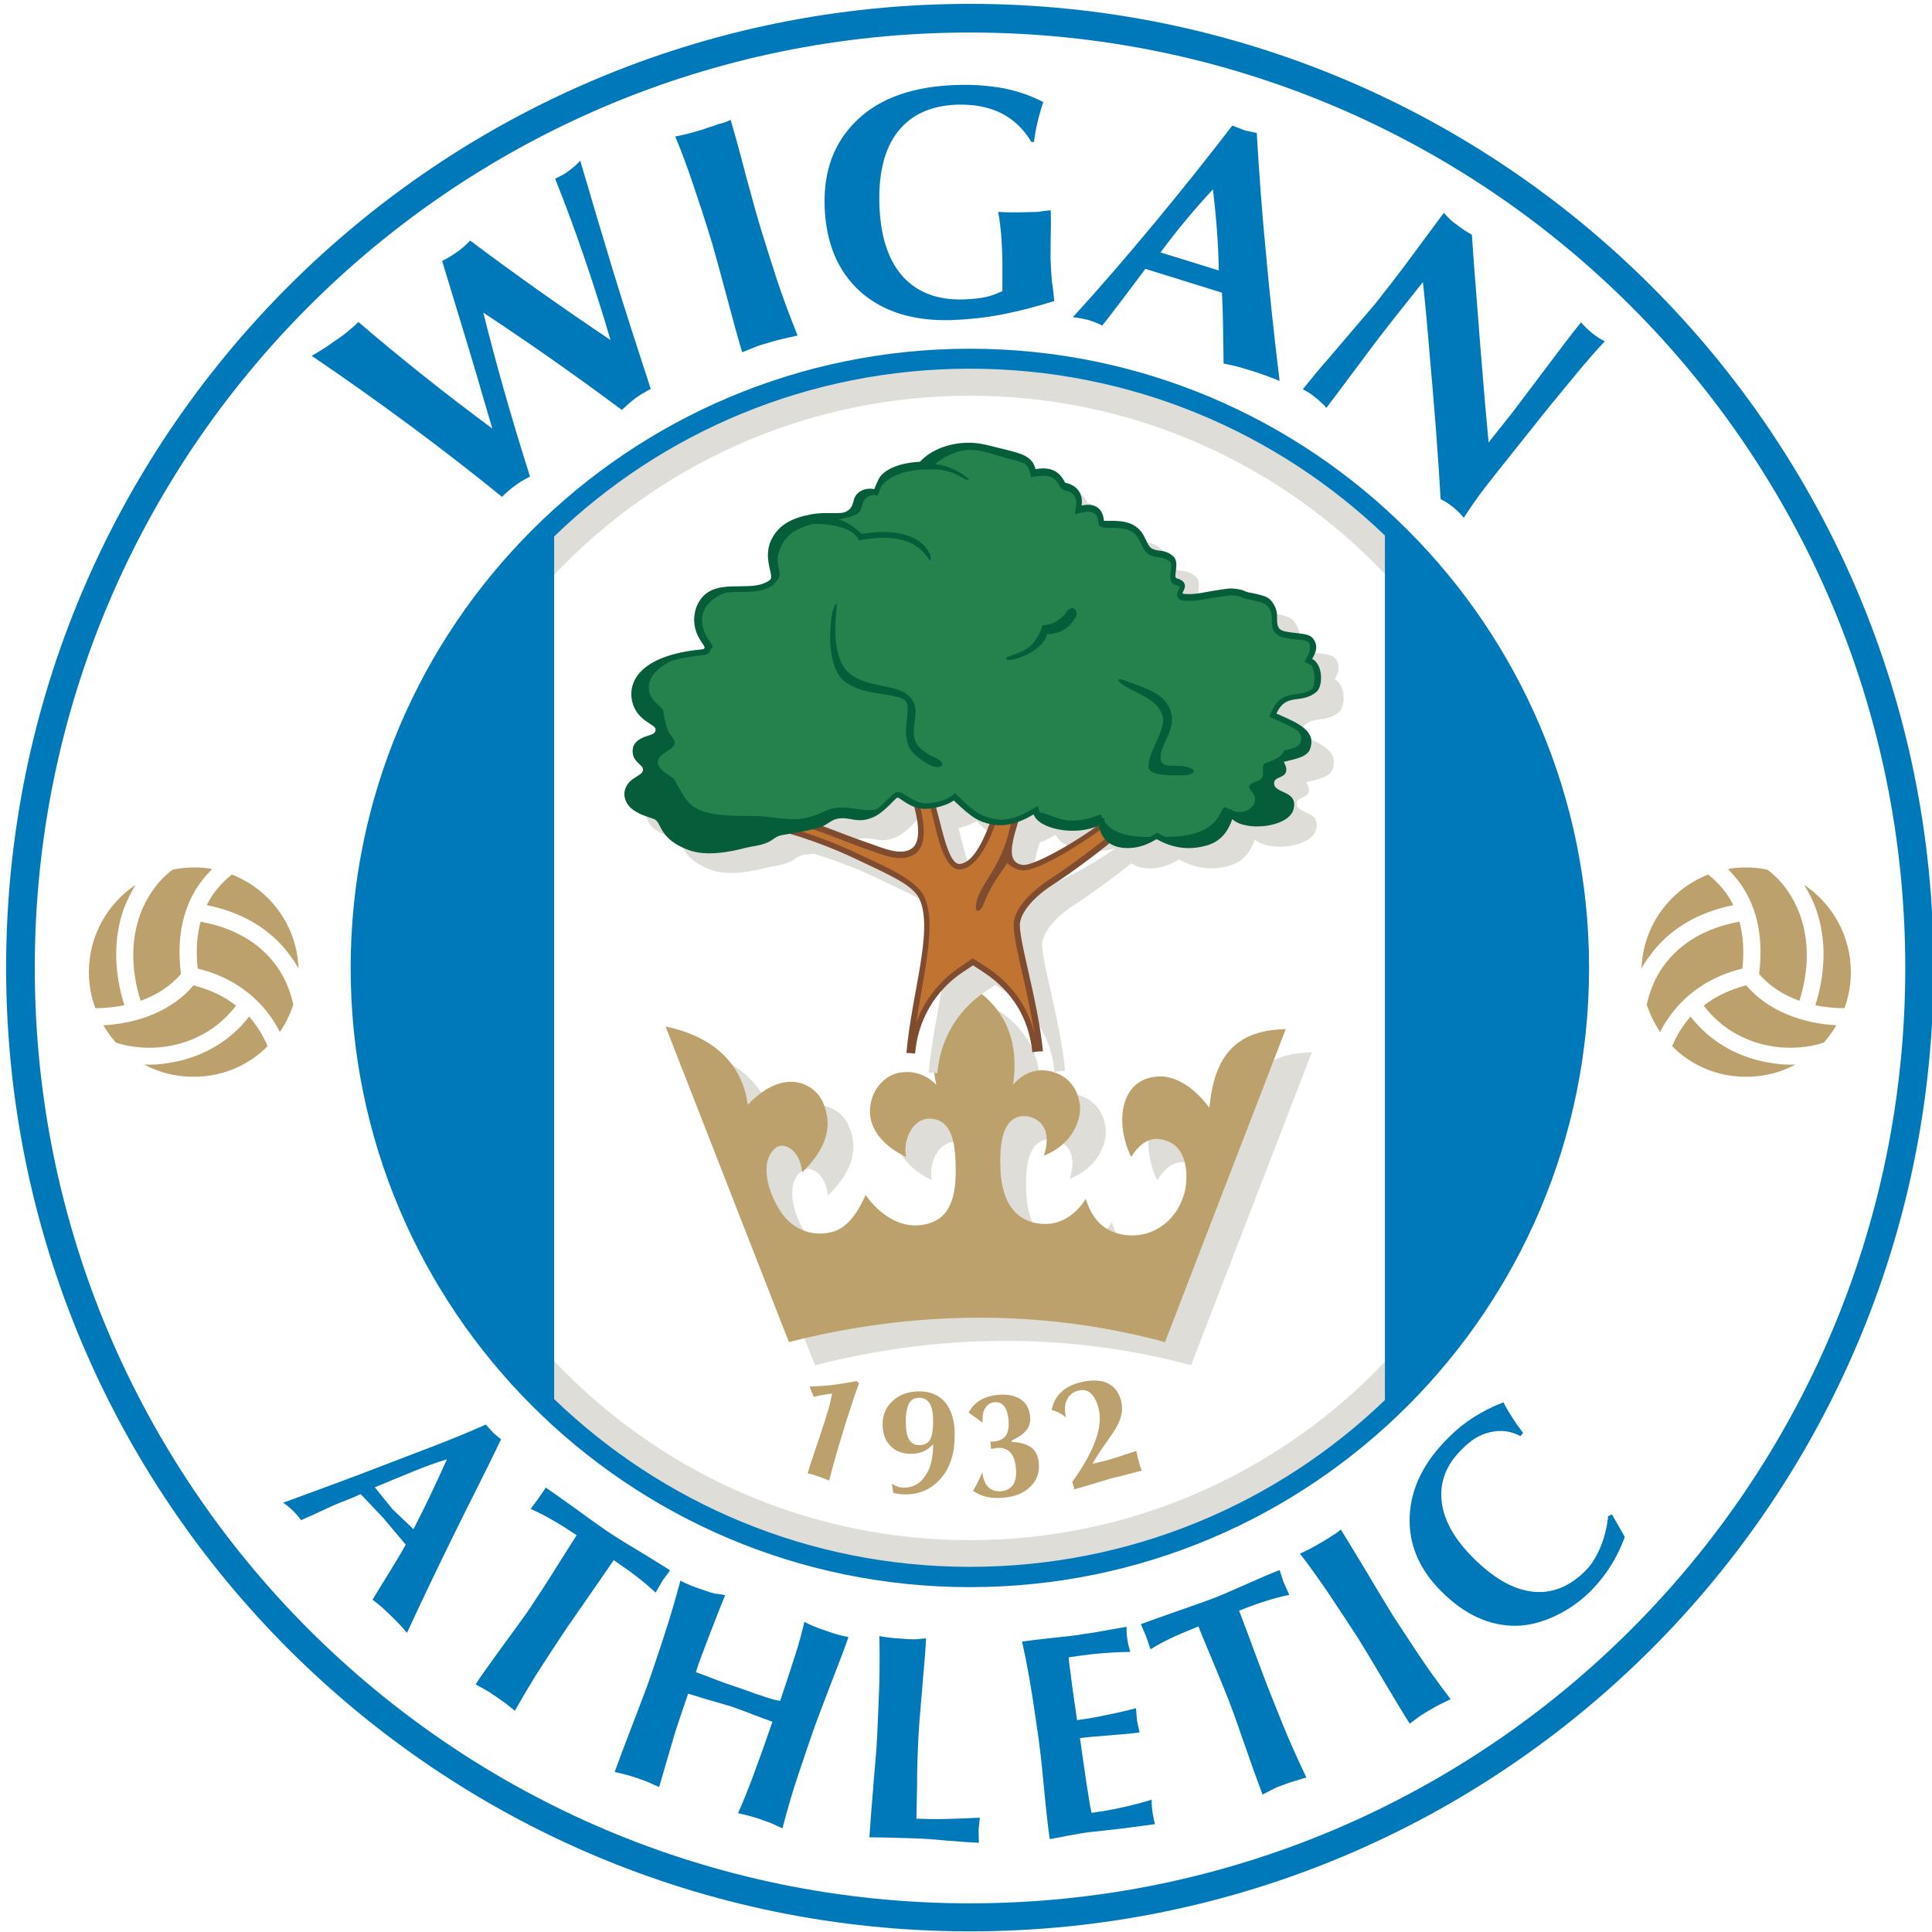 <?xml version="1.0" encoding="utf-8"?>
<!-- Generator: Adobe Illustrator 16.0.0, SVG Export Plug-In . SVG Version: 6.00 Build 0)  -->
<!DOCTYPE svg PUBLIC "-//W3C//DTD SVG 1.1//EN" "http://www.w3.org/Graphics/SVG/1.1/DTD/svg11.dtd">
<svg version="1.1" id="Layer_1" xmlns="http://www.w3.org/2000/svg" xmlns:xlink="http://www.w3.org/1999/xlink" x="0px" y="0px"
	 width="600px" height="600px" viewBox="0 0 600 600" style="enable-background:new 0 0 600 600;" xml:space="preserve">
<g>
	<path style="fill-rule:evenodd;clip-rule:evenodd;fill:#0079BB;" d="M301.2,1.2c165.3,0,299.3,134,299.3,299.3
		c0,165.3-134,299.3-299.3,299.3c-165.3,0-299.3-134-299.3-299.3C1.9,135.3,135.9,1.2,301.2,1.2L301.2,1.2z M301.2,10.1
		c160.4,0,290.5,130.1,290.5,290.5c0,160.4-130.1,290.5-290.5,290.5C140.8,591.1,10.8,461,10.8,300.6
		C10.8,140.2,140.8,10.1,301.2,10.1L301.2,10.1z"/>
	<path style="fill-rule:evenodd;clip-rule:evenodd;fill:#DFDDD8;" d="M301.2,112.3c104,0,188.3,84.3,188.3,188.3
		c0,104-84.3,188.3-188.3,188.3c-104,0-188.3-84.3-188.3-188.3C112.9,196.6,197.2,112.3,301.2,112.3L301.2,112.3z M301.2,122.9
		c-98.1,0-177.7,79.6-177.7,177.7s79.6,177.7,177.7,177.7s177.7-79.6,177.7-177.7C478.9,202.5,399.4,122.9,301.2,122.9L301.2,122.9z
		"/>
	<path style="fill-rule:evenodd;clip-rule:evenodd;fill:#0079BB;" d="M301.2,108.3c106.2,0,192.3,86.1,192.3,192.3
		c0,106.2-86.1,192.3-192.3,192.3c-106.2,0-192.3-86.1-192.3-192.3C108.9,194.4,195,108.3,301.2,108.3L301.2,108.3z M301.2,114.5
		c50,0,95.4,19.7,128.9,51.8v268.5c-33.4,32.1-78.8,51.8-128.9,51.8c-50.2,0-95.7-19.9-129.1-52.1l0-267.9
		C205.5,134.3,251.1,114.5,301.2,114.5L301.2,114.5z"/>
	<path style="fill-rule:evenodd;clip-rule:evenodd;fill:#DFDDD8;" d="M214.8,326l38.3,98c37.9-9.7,78-10.5,116.8,0l37.5-97.2
		c-15.4,0.3-22.3,8.3-23.7,24.5c-4-5.6-9.9-10-15.6-9.8c-6.1,0.2-9.9,3.7-11.1,9.6c-0.9,4.3-0.2,10.2,2.4,15.4
		c4.3-6.8,8.5-6,11.5-4.8c6.9,2.8,5.8,12.8,5.2,15.3c-2.2,9.3-9.9,14.6-18,13.8c-5-0.5-10.3-3-12.8-11.3c-2.7,4.4-7.2,7.7-12.1,7.8
		c-8.5,0.2-14-5.5-14.5-17c-0.5-11.4,2.1-16.3,7.2-16.5c2-0.1,9.7,1.5,6.3,12.3c8.9-3.5,11.5-11.1,11.2-15.2
		c-0.4-5.8-4.1-10.3-10.2-11.2c-2.6-0.4-6.9,0-10.6,4.4c1.9-12.6-1.8-23.2-12.3-30.1c-9.7,6.5-14.4,18.3-11.5,30.1
		c-3.9-3.9-8.1-4.3-11.3-3.8c-6.3,1-10.6,8.2-9,14.8c1.3,5.3,6.2,9.2,10.9,11.4c-1.1-5,1.9-11.9,7.2-11.9c7.2,0.1,8.1,7.9,8.2,15.3
		c0.2,11.3-3,16.5-10.3,17.7c-7.1,1.1-13.4-3.3-17.7-9.3c-2.8,6.5-6.3,10.5-10.4,11.5c-7.1,1.8-12.8-1.6-15.8-6.1
		c-4.6-6.8-6.7-16.2-1.6-20.1c2.5-1.9,7.5,0.7,8.1,7.7c10.2-9.9,8.4-17.5,6.3-22.1c-2.2-4.9-11.4-11.2-23.2,1.1
		C238.7,337.6,229.5,329.1,214.8,326L214.8,326z"/>
	<path style="fill-rule:evenodd;clip-rule:evenodd;fill:#BDA16C;" d="M206.7,318.8l38.3,98c37.9-9.7,78-10.5,116.8,0l37.5-97.2
		c-15.4,0.3-22.3,8.3-23.7,24.5c-4-5.6-9.9-10-15.6-9.8c-6.1,0.2-9.9,3.8-11.1,9.6c-0.9,4.3-0.2,10.2,2.4,15.4
		c4.3-6.8,8.5-6,11.5-4.8c6.9,2.8,5.8,12.8,5.2,15.3c-2.2,9.3-9.9,14.6-18,13.8c-5-0.5-10.3-3-12.8-11.3c-2.7,4.4-7.2,7.7-12.1,7.8
		c-8.5,0.2-14-5.5-14.4-17c-0.5-11.4,2.1-16.3,7.2-16.5c2-0.1,9.7,1.5,6.3,12.3c8.9-3.5,11.5-11.1,11.2-15.2
		c-0.4-5.8-4.1-10.3-10.2-11.2c-2.6-0.4-6.9,0-10.6,4.4c1.9-12.6-1.8-23.2-12.3-30.1c-9.7,6.5-14.4,18.3-11.5,30.1
		c-3.9-3.9-8.1-4.3-11.3-3.8c-6.3,1-10.6,8.2-9,14.8c1.3,5.3,6.2,9.2,10.9,11.4c-1.1-5,1.9-11.9,7.2-11.9c7.2,0.1,8.1,7.9,8.2,15.3
		c0.2,11.3-3,16.5-10.3,17.7c-7.1,1.1-13.4-3.3-17.7-9.3c-2.8,6.5-6.3,10.5-10.4,11.5c-7.1,1.8-12.8-1.6-15.8-6.1
		c-4.6-6.8-6.7-16.2-1.6-20.1c2.5-1.9,7.5,0.7,8.1,7.7c10.2-9.9,8.4-17.5,6.3-22.1c-2.2-4.9-11.4-11.2-23.2,1.1
		C230.6,330.3,221.4,321.8,206.7,318.8L206.7,318.8z"/>
	<path style="fill-rule:evenodd;clip-rule:evenodd;fill:#DFDDD8;" d="M252.6,265.1c8.2,2.5,15.1,5.3,20.8,8.1
		c9.2,4.4,16.9,7.6,19,12c4.5,9.6-2.3,28.9-4,47.9c0.9,0,1.8,0.1,2.7,0.2c0.8-10.1,6-19.4,14.8-25.3l3.2-2.1l3.2,2.1
		c9.3,6.1,14.2,14.8,15.2,24.9c1.1-0.2,2.2-0.3,3.3-0.3c-1.6-16.3-7.8-35.5-7.1-40.1c0.6-3.4,4.2-7.8,10.1-11.6
		c5.1-3.3,11.9-8.3,17.6-12.8c1.4,1,2.9,1.4,4.3,1.5c5.3,0.5,8.7-1.7,10.5-2.7c5.8,3.3,11.1,3.3,15.8,1.9c4.6-1.4,6.6-4.9,7.7-8.1
		c4.3,4,17.5,2.5,19-3c1.6-6-5.8-4.8-6-8c-0.2-2.3,3.2-1.6,3.7-3.8c0.3-1.1-0.2-1.9-0.7-3c4.3-1,7.4-1.7,8.2-4.1
		c1.8-5.4-3.1-7.7-10.5-10.9c3.1-6.7,7.5-2.7,12.4-6.7c2.1-1.7,2.2-8.4-1.3-10.3c1.2-1.9,2.1-4.4,0-6.6c-1.7-1.9-8.8-1-10.2-2.8
		c-1.2-1.5-0.3-3.8-1-5.9c-0.7-2-1.8-3.6-3.8-4.2c-1.6-0.5-3.3-0.9-4.6-1.1c-1.4-0.3-1.7-0.8-3.3-1c-2.6-0.5-4-0.1-6,0.2
		c-3.4,0.4-7.5,1.7-11.1,1.2c-1-0.1,1.5-1.9,0-3.7c-0.4-0.5-1.5-1-2.1-1.1c-1.2-0.3,1.1-4.9-1-6.8c-2.6-2.3-4.4-1.4-6.4-2.3
		c-2.3-1.1-1.8-4.5-5.3-7c-3.4-2.5-9.4-1.5-9.9-1.8c-0.3-4.3-3.4-5.5-6.9-4.7c0.5-3.3-1-6.2-5.1-7.1c-1.5-2.8-3.6-5.2-9.2-4.2
		c-1-4.2-4.9-4.9-9-6c-4-1.1-8.1-2.4-11.5-2.4c-5.9-0.1-11.9,1.9-15.6,5.9c-5,0.3-8.8,1.4-11.4,3.6c-1.5,1.3-1.9,2.9-2.8,4.9
		c-1.8-0.4-4.4,0-5.8,2.1c-1,1.5-0.4,3.8-3.2,5c-1.8,0.8-6.1-0.1-10.4,0.7c-6,1.1-9.7,3.1-12,6.9c-3.9,6.4,0.7,12.3-1,13.5
		c-4.8,3.8-13.5,0.2-19.2,3.8c-3.1,2-4.8,6.1-4.2,10.2c0.8,5.5,5.1,7.3,2,7.6c-18.6,1.8-23,9.9-21.3,16.4c1.5,5.9,7.2,6.8,7.2,8.4
		c0,1.6-1.5,1.6-3.3,2.3c-1.6,0.6-3.6,1.7-3.8,3.9c-0.4,4,3.2,4.6,3.2,6.3c0,1.3-1.6,1.8-3.1,2.9c-1.5,1-3.1,3.1-2.6,5.7
		c0.5,2.4,2.2,3.8,3.9,4.7c1.7,1,3.8,1.5,5.3,2.1c2.4,1,1.3,6.1,10.7,9.6c5.1,1.9,12,0.8,17.7-0.7c2.4-0.6,3.6-0.5,6.1-1.4
		c2.7-1,2.9-2.2,5.4-2.6C250.7,265.4,251.6,265.3,252.6,265.1L252.6,265.1z M346.5,263.4c-8.5,5.9-19.2,11.7-22.1,11.3
		c-5-0.7-3.5-6.6-1.5-13.1c2.1-0.7,3.8-1.7,5-2.4C329.3,263.4,339,265.8,346.5,263.4L346.5,263.4z M314.2,262.2
		c-2.3,6.3-5.4,11.9-9.1,12.4c-3.3,0.4-5.3-9.2-7.4-17.4c2.2-0.5,4.4-1.4,5.5-2.2C308.3,259.8,310.5,261.3,314.2,262.2L314.2,262.2z
		 M290.9,256.9c1.5,5.8,2,11.1-0.9,13c-3.4,2.2-8.7-0.2-13-1.7c-5.3-1.8-10-3.8-14.5-5.4c1.6-0.7,2.7-1.9,4.5-2.3
		c4.1-0.9,6.2,1.8,11.5-0.6c3.3-1.5,6.6-5.8,7.3-6C286.3,253.9,288.1,255.9,290.9,256.9L290.9,256.9z"/>
	<path style="fill-rule:evenodd;clip-rule:evenodd;fill:#804C30;" d="M235,256.2c13.1,3,23.4,7,31.5,10.9c9.2,4.4,16.9,7.6,19,12
		c4.5,9.6-2.3,28.9-4,47.9c0.9,0,1.8,0.1,2.7,0.2c0.8-10.1,6-19.4,14.8-25.3l3.2-2.1l3.2,2.1c9.3,6.1,14.2,14.8,15.2,24.9
		c1.1-0.2,2.2-0.3,3.3-0.3c-1.6-16.3-7.9-35.5-7.1-40.1c0.6-3.4,4.2-7.8,10.1-11.6c7.9-5.1,19.6-14,25.1-19.4l-6.1-2.9
		c-8.3,7.1-24.6,16.6-28.3,16.1c-8.3-1.1,1.3-16.4,1.3-25.1l-7.7-1c-2,8.6-6.6,25-13,25.8c-4.6,0.6-6.5-17.7-10-25.3l-6.9-0.8
		c2.8,8,6.1,18.6,1.7,21.4c-3.4,2.2-8.7-0.2-13-1.7c-10.1-3.4-17.8-7.3-26.4-8.6L235,256.2L235,256.2z"/>
	<path style="fill-rule:evenodd;clip-rule:evenodd;fill:#C17331;" d="M284.5,317.7c2.5-7,7.2-13,13.5-17.3l4.1-2.8l4.2,2.7
		c7.8,5.1,12.9,12.2,15,20.8c-0.2-1.3-0.4-2.6-0.7-3.9c-1.1-6.3-2.6-12.6-4-18.9c-0.6-2.9-2.2-9.4-1.7-12.3
		c0.9-5.2,6.8-10.1,10.9-12.8c3.9-2.5,7.7-5.3,11.5-8.1c3.8-2.9,7.9-6,11.5-9.3l-2.8-1.3c-5.9,4.8-23.3,16.5-28.8,15.8
		c-1.4-0.2-3.5-1.2-4.4-2.3c-2.2,3.5-5.2,7-7.3,12.7c-0.8,2.3-3.2,3.8-2.2-0.8c1.2-5.1,6.7-9.9,9.6-19.9c1.1-5,3.4-10.9,4-15
		l-4.4-0.6c-1.9,7.8-6.5,24.6-14.1,25.6c-5.3,0.7-7.6-11.9-8.5-15.5c-0.8-3.1-1.6-6.8-2.9-9.8l-3.1-0.3c2.2,6.5,5.4,17.4,0.1,20.9
		c-4.3,2.8-10.2,0-14.6-1.5c-8.3-2.8-17.1-7.1-25.7-8.5l-2.2,0.7c8.8,2.4,17.4,5.5,25.7,9.5c5.4,2.6,17.2,7.3,19.8,12.9
		c2.6,5.5,1.6,13.6,0.8,19.4C286.9,304.4,285.5,311.1,284.5,317.7L284.5,317.7z"/>
	<path style="fill-rule:evenodd;clip-rule:evenodd;fill:#055D3A;" d="M301.3,137.5c-5.9-0.1-11.9,1.9-15.6,5.9
		c-5,0.3-8.8,1.4-11.4,3.6c-1.5,1.3-1.9,2.9-2.8,4.9c-1.8-0.4-4.4,0-5.8,2.1c-1,1.5-0.4,3.8-3.2,5c-1.8,0.8-6.1-0.1-10.4,0.7
		c-6,1.1-9.7,3.1-12,6.9c-3.9,6.4,0.7,12.3-1,13.5c-4.8,3.8-13.5,0.2-19.2,3.8c-3.1,2-4.8,6.1-4.2,10.2c0.8,5.5,5.1,7.3,2,7.6
		c-18.6,1.8-23,9.9-21.3,16.4c1.5,5.9,7.2,6.8,7.2,8.4c0,1.6-1.5,1.6-3.3,2.3c-1.6,0.6-3.6,1.7-3.8,3.9c-0.4,4,3.2,4.6,3.2,6.3
		c0,1.3-1.6,1.8-3.1,2.9c-1.5,1-3.1,3.1-2.6,5.7c0.5,2.4,2.2,3.8,3.9,4.7c1.7,1,3.8,1.5,5.3,2.1c2.4,1,1.2,6.1,10.7,9.6
		c5.1,1.9,12,0.8,17.7-0.7c2.4-0.6,3.6-0.5,6.1-1.4c2.7-1,2.9-2.2,5.4-2.6c3-0.5,9.3-1.5,12.1-2.6c1.7-0.6,2.9-2,4.7-2.4
		c4.1-0.9,6.2,1.8,11.5-0.6c3.3-1.5,6.6-5.8,7.3-6c0.8-0.1,3.9,3.5,8.6,3.5c3.1,0,7.2-1.3,8.9-2.6c5.7,5.4,7.7,6.7,12.3,7.5
		c5,0.9,10.1-1.7,12.5-3.2c1.5,4.5,12.7,6.9,20.3,3.5c0.8,5,4.5,6.6,7.4,6.9c5.3,0.5,8.7-1.7,10.5-2.7c5.8,3.3,11.1,3.3,15.8,1.9
		c4.6-1.4,6.6-4.9,7.7-8.1c4.3,4,17.5,2.5,19-3c1.6-6-5.8-4.8-6-8c-0.2-2.3,3.2-1.6,3.7-3.8c0.3-1.1-0.2-1.9-0.7-3
		c4.3-1,7.4-1.7,8.2-4.1c1.8-5.4-3.1-7.7-10.5-10.9c3.1-6.7,7.5-2.7,12.4-6.7c2.1-1.7,2.2-8.4-1.3-10.3c1.2-1.9,2.1-4.4,0-6.6
		c-1.7-1.9-8.8-1-10.2-2.8c-1.2-1.5-0.3-3.8-1-5.9c-0.7-2-1.8-3.6-3.8-4.2c-1.6-0.5-3.3-0.9-4.6-1.1c-1.4-0.3-1.7-0.8-3.3-1
		c-2.6-0.5-4-0.1-6,0.2c-3.4,0.4-7.5,1.7-11.1,1.2c-1-0.1,1.5-1.9,0-3.7c-0.4-0.5-1.5-1-2.1-1.1c-1.2-0.3,1.1-4.9-1-6.8
		c-2.6-2.3-4.4-1.4-6.4-2.3c-2.3-1.1-1.8-4.5-5.3-7c-3.4-2.5-9.4-1.5-9.9-1.8c-0.3-4.3-3.4-5.5-6.9-4.7c0.5-3.3-1-6.2-5.1-7.1
		c-1.5-2.8-3.6-5.2-9.2-4.2c-1-4.2-4.9-4.9-9-6C308.7,138.8,304.7,137.5,301.3,137.5L301.3,137.5z"/>
	<path style="fill-rule:evenodd;clip-rule:evenodd;fill:#25824C;" d="M273.8,150.8c-0.3,0.6-0.5,1.2-0.7,1.8l-0.6,1.3l-1.1-0.2
		c-5,0.7-2.5,4.7-5.6,6.1c-0.8,0.4-1.7,0.7-2.7,0.9c-0.3,0.1-0.7,0.2-1.1,0.3c-0.5,0.1-1.1,0.2-1.6,0.3c3.2,0.9,5.2,2.8,7.3,4.5
		c8.7-1.5,16.7-0.2,20.2,4.7c1.8,2.5,1.1,4.1,0.8,3.5c-4.4-7-11.8-8-22-6.2c-1.8-4.5-10.4-5.2-14.1-5.1c-4.1,1-7.7,2.6-9.8,6.5
		c-2.8,5.4-0.1,7.9-0.8,9.9c-0.2,0.6-0.6,1.2-1.1,1.6c-0.2,0.3-0.4,0.5-0.6,0.8c-4.1,3.2-9.8,2-14.6,2.5c-1.1,0.3-2.1,0.7-3,1.3
		c-3.1,2-5.1,4.4-4.6,8.5c0.8,5.3,4.8,7,2.6,7.7c0,0.2-0.1,0.3-0.1,0.5c-0.4,1.1-1.5,1.4-2.6,1.5c-3,0.3-6.5,0.8-9.8,1.9
		c-4.9,2.5-7.5,5.8-6.5,9.7c0.9,3.3,3.9,4,4.3,5.9c1,5.6,1.5,6.3,2.8,8c3,3.7-4.2,4.2-4.5,7.5c-0.3,2.5,4.4,4.7,4.9,5.3
		c4.5,7,3.5,11.9,23.6,11.6c9.3-0.1,13.8,3.1,23.2-1.4c6-2.9,10.7,0.4,16.1-0.6c2.5-1.7,5.1-5.1,6.4-5.4l0.1,0l0.1,0
		c1.8-0.3,4.9,3.5,8.9,3.5c2.1,0,6.1-0.9,7.8-2.2l1.2-1l1.1,1.1c3.7,3.6,6.2,6.1,11.4,7c3.8,0.7,8-1,11.3-3l1.9-1.1l0.6,2
		c1.8,0.1,4.6,1.8,8.1,2.4c3.3,0.6,7.8-0.5,10.9-1.8c0.1,0.5,0.3,0.9,0.5,1.3l0.5-0.2l0.2,1.3c3.2,4.4,10.2,4.7,14,4.6
		c0.5-0.2,0.9-0.5,1.4-0.8l0.9-0.5l0.9,0.5c0.5,0.3,1.1,0.6,1.6,0.8c19.1,0.1,16.4-10.8,19.1-9c0.4,0.2,0.7,0.4,1.1,0.6l0.1-0.3
		l0.6,0.6c4.2,1.5,7.6-1.7,6.9-4.2c-0.6-2.1-2.5-2.7-1.5-3.8c0.8-0.9,2.4-1.1,3.4-1.9c1.1-0.8,0.4-3.2,0.7-4.3c0.2-0.7,2.3-1,4.1-2
		l-0.1-0.1l0.4-0.1c0.9-0.5,1.7-1.3,2.1-2.3c2.9-0.6,4.4-1.3,4.8-2c0.9-1.6,0.5-2.9-0.4-4c-2.3-1.7-5.7-3-7.4-3.8l-1.6-0.7l0.7-1.6
		c3.5-7.7,8.4-3.8,12.8-7.2c0.7-1.8,0.8-4.7-0.2-6.8c-0.2-0.3-0.4-0.5-0.7-0.6l-1.7-0.9l0.4-0.7l0,0c0.9-1.5,1.8-3.3,1.1-5.1
		c-0.1-0.1-0.2-0.2-0.3-0.3c-1.2-1.2-8.3-0.3-10.3-2.9c-1.7-2.1-0.6-4.4-1.3-6.4c-0.2-0.5-0.4-1-0.6-1.4c-0.6-0.8-1.4-1.3-2.4-1.6
		c-1.6-0.4-3.3-0.9-4.6-1.1c-1.4-0.3-1.7-0.8-3.3-1c-0.4-0.1-0.7-0.1-1-0.1c-1.3,0-2.3,0.2-3.8,0.4c-3.8,0.5-7.7,1.7-11.6,1.2
		c-0.6-0.1-1.1-0.1-1.6-1c-0.8-1.5,0.9-2.8,0.5-3.3c-0.2-0.2-0.9-0.5-1.2-0.5c-3.3-0.9-0.4-6-1.7-7.2c-2.1-1.9-3.7-1-6-2
		c-3.1-1.4-2.7-5.1-5.6-7.2c-3.1-2.2-8.3-0.8-9.8-1.7l-0.8-0.5l-0.1-0.9c-0.2-3-2-3.7-4.8-3.1l-2.5,0.6l0.4-2.6
		c0.3-1.9-0.3-3.2-1.5-4.1c-0.7-0.3-1.5-0.6-2.5-0.8l-0.1-0.3l-0.5-0.1l-0.4-0.7c-0.8-1.5-1.6-2.4-2.6-2.9c-1.2-0.5-2.7-0.6-4.9-0.2
		l0-0.1l-1.5,0.3l-0.4-1.7c-0.2-1.1-0.8-1.9-1.6-2.5c-2-0.9-4.4-1.4-6.6-2c-4-1.1-6.9-2.3-10.3-2.3c-4.1,0-8.7,2.4-11,4.5
		c2.8,0.1,6.1,1.4,8.5,3c2.4,1.6,3.1,2.8,0,1.1c-1.2-0.6-4.4-2.8-9.9-2.5C286.1,145.7,278.1,145.9,273.8,150.8L273.8,150.8z
		 M362.5,218.6c4.5,7.3-2.8,12.2-2,17.3c0.5,3,4.5,1.3,8.3,2.3c3.4,0.9,2.1,2.8-2.3,2.6c-1.5-0.1-9.5,0.4-9.8-2.5
		c-0.4-4.5,5.4-11.4,4.4-15.7c-1.1-4.8-6.3-6.5-11.2-9.2c-3.5-1.9-3.2-3.2-0.4-2C353.5,213,359.9,214.6,362.5,218.6L362.5,218.6z
		 M264,209.3c5.1,4.1,13.7,3.3,17.5,6.2c5.1,3.9,1.6,8.4,2.4,13.4c0.5,3,3.2,4.9,6.7,6.5c4,1.8,1.5,4.1-2.3,1.9
		c-1.7-1-5-2.9-6.1-5.6c-2.3-5.5,1.2-12-1.2-14.2c-2.8-2.5-14.1-1.3-19.4-6.5c-5.1-5-4-18.9-2.7-22.1c1.1-2.8,1-1.1,0.8,1.3
		C259.2,194.9,258.7,205.1,264,209.3L264,209.3z M323.8,194.2c-2.7,7.9-6.6,8.1-11.1,9.9c-0.6,0.3-0.5,1.4,2.5,0.6
		c4.9-1.4,9.3-4.4,9.9-7.7c6.1-0.3,7.9-3.8,8.8-5.1c1.3-1.7-0.4-4.4-2.3-2.3C330.5,190.9,328.7,193.9,323.8,194.2L323.8,194.2z"/>
	<path style="fill-rule:evenodd;clip-rule:evenodd;fill:#BDA16C;" d="M542.3,269.4c2.2,0,4.4,0.2,6.6,0.7c4.6,3.4,8,8.4,10,13.7
		c3.2,8.7,2.7,18.1,0,26.8l-0.1,0.2c-4.8-1.7-9.2-4.5-12.5-8.3c1.6-12.7-1-24.1-9.7-32.6C538.4,269.5,540.3,269.4,542.3,269.4
		L542.3,269.4z M560.3,274.8c8.7,5.8,14.5,15.8,14.5,27.1c0,3.9-0.7,7.7-2,11.2c-3,0-6-0.3-9-0.9l0-0.1c3.1-9.9,3.6-20.5,0-30.3
		C562.9,279.4,561.7,277.1,560.3,274.8L560.3,274.8z M570.3,318.4c-1.1,1.9-2.4,3.7-3.9,5.4c-4.8,1.6-10.3,1.9-15,1.3
		c-8.8-1.2-16.5-5.4-22-12.4l-0.3-0.4c3.8-3,8.3-5,13.2-6.3C549,313.9,559.8,317.9,570.3,318.4L570.3,318.4z M557.6,330.6
		c-4.6,2.5-9.8,3.8-15.4,3.8c-9,0-17.1-3.6-22.9-9.5c0.7-1.7,1.6-3.4,2.5-4.9c1-1.5,2.1-3,3.2-4.3l0.1,0.1
		c6.3,8.1,15.4,13,25.5,14.4C552.9,330.6,555.3,330.7,557.6,330.6L557.6,330.6z M515.6,320.5c-1.8-2.6-3.2-5.5-4.2-8.5
		c0.9-4.2,2.6-8.3,5-11.7c5.5-7.8,13.8-12.1,23-13.9l0.8-0.2c1.2,4.5,1.5,9.4,0.9,14.6c-9.9,2.4-18.2,7.9-23.7,16.5
		C516.7,318.3,516.1,319.4,515.6,320.5L515.6,320.5z M509.8,300.8c0.4-13.3,8.9-24.6,20.7-29.2c3.5,2.8,6.1,6,7.8,9.5
		c-10.5,2.1-20,7.2-26.2,16.1C511.2,298.3,510.4,299.6,509.8,300.8L509.8,300.8z"/>
	<path style="fill-rule:evenodd;clip-rule:evenodd;fill:#BDA16C;" d="M60.2,269.4c-2.2,0-4.4,0.2-6.6,0.7c-4.6,3.4-8,8.4-10,13.7
		c-3.2,8.7-2.7,18.1,0,26.8l0.1,0.2c4.8-1.7,9.2-4.5,12.5-8.3c-1.6-12.7,1-24.1,9.7-32.6C64.1,269.5,62.2,269.4,60.2,269.4
		L60.2,269.4z M42.1,274.8c-8.7,5.8-14.5,15.8-14.5,27.1c0,3.9,0.7,7.7,2,11.2c3,0,6-0.3,9-0.9l0-0.1c-3.1-9.9-3.6-20.5,0-30.3
		C39.6,279.4,40.7,277.1,42.1,274.8L42.1,274.8z M32.1,318.4c1.1,1.9,2.4,3.7,3.9,5.4c4.8,1.6,10.3,1.9,15,1.3
		c8.8-1.2,16.5-5.4,22-12.4l0.3-0.4c-3.8-3-8.3-5-13.2-6.3C53.5,313.9,42.7,317.9,32.1,318.4L32.1,318.4z M44.8,330.6
		c4.6,2.5,9.8,3.8,15.4,3.8c9,0,17.1-3.6,22.9-9.5c-0.7-1.7-1.6-3.4-2.5-4.9c-1-1.5-2.1-3-3.2-4.3l-0.1,0.1
		c-6.3,8.1-15.4,13-25.5,14.4C49.6,330.6,47.2,330.7,44.8,330.6L44.8,330.6z M86.9,320.5c1.8-2.6,3.2-5.5,4.2-8.5
		c-0.9-4.2-2.6-8.3-5-11.7c-5.5-7.8-13.8-12.1-23-13.9l-0.8-0.2c-1.2,4.5-1.5,9.4-0.9,14.6c9.9,2.4,18.2,7.9,23.7,16.5
		C85.7,318.3,86.4,319.4,86.9,320.5L86.9,320.5z M92.7,300.8c-0.4-13.3-8.9-24.6-20.7-29.2c-3.5,2.8-6.1,6-7.8,9.5
		c10.5,2.1,20,7.2,26.2,16.1C91.3,298.3,92,299.6,92.7,300.8L92.7,300.8z"/>
	<path style="fill-rule:evenodd;clip-rule:evenodd;fill:#0079BB;" d="M155.9,154.3c-18.2-14.8-37.9-29.4-59.1-43.8
		c1.3-0.7,2.8-1.7,4.6-2.8c1.7-1.2,2.7-1.9,3-2.1l0.9-0.6c1-0.7,2.1-1.5,3.1-2.4c1-0.8,2-1.7,2.9-2.6c13.2,11.3,27,22.3,41.6,33.1
		c-1.6-5.5-3.3-11.1-4.9-16.7c-1.4-4.7-3.1-10.5-5.2-17.3c-3.4-11.3-5.3-17.3-5.5-18.1c1.4-0.6,3-1.6,4.6-2.7c1.7-1.2,3-2.4,4.1-3.6
		c14.1,10.6,28.7,20.9,43.6,30.9c-2.4-8.2-5.1-16.7-8.1-25.5c-2.8-8.2-5.8-16.4-9.1-24.6c0.4-0.2,1-0.5,1.8-0.9
		c0.8-0.4,1.6-0.9,2.4-1.5c1.5-1.1,2.7-2.2,3.6-3.2c3.5,12,6.9,23.3,10.1,33.9c3.7,12.1,7.7,24.4,11.8,37c-1.8,0.9-3.4,1.9-4.8,2.9
		c-1.2,0.9-2.6,2.1-4.2,3.6c-13.4-10-27.7-20.1-43-30.2c3.8,15.3,8.6,32.3,14.5,50.9c-1.1,0.6-1.9,1-2.4,1.3
		c-0.5,0.3-1.3,0.8-2.2,1.5C158.7,151.7,157.3,152.9,155.9,154.3L155.9,154.3z"/>
	<path style="fill-rule:evenodd;clip-rule:evenodd;fill:#0079BB;" d="M226.9,37.2c0.8,2.7,2.4,8.2,4.6,16.8
		c2.3,8.5,3.9,14.2,4.8,17.1c1.3,4.3,2.9,9.3,4.7,14.9c1.8,5.6,4.1,11.7,6.7,18.2c-2.9,0.6-4.9,1.1-6.1,1.4
		c-1.2,0.3-2.1,0.6-2.8,0.8c-1.1,0.3-2,0.6-2.7,0.8c-0.7,0.2-2.6,1-5.6,2.2c-1.1-3.5-3-10.5-5.8-21c-1.6-6-2.8-10.2-3.5-12.7
		c-2.1-6.9-4.1-13-5.9-18.3c-1.8-5.3-3.6-10.3-5.6-15c2.6-0.5,5.4-1.2,8.6-2.2l1.1-0.4c1.3-0.4,2.5-0.8,3.8-1.3
		C224.5,38.3,225.7,37.8,226.9,37.2L226.9,37.2z"/>
	<path style="fill-rule:evenodd;clip-rule:evenodd;fill:#0079BB;" d="M327.4,93.5c-5.8,1.8-11.2,3.2-16.4,4.2
		c-5.2,1-10.3,1.5-15.3,1.7c-12,0.4-21.5-2.6-28.5-8.8c-7-6.3-10.7-15.1-11.1-26.4c-0.4-11.2,3-20.2,10.2-27
		c7.1-6.8,17.3-10.3,30.4-10.8c5.5-0.2,10.4,0.2,14.9,1c4.5,0.9,8.6,2.3,12.4,4.3c-1.5,4.4-2.4,8.5-2.9,12.4l-0.8,0
		c-4.8-8.1-12.5-11.9-23.1-11.6c-8,0.3-14.1,3-18.3,8.3c-4.2,5.3-6.1,12.9-5.8,22.7c0.3,9.8,2.7,17.2,7.2,22.3
		c4.5,5,10.8,7.4,18.8,7.2c2.7-0.1,5-0.3,6.7-0.7c1.8-0.3,3.6-1,5.5-1.9l0-9.4c-0.1-4.1-0.3-6.9-0.4-8.5c-0.2-1.6-0.4-3.8-0.9-6.7
		c2.6,0.2,5.5,0.2,8.7,0.1c1.2,0,2.4-0.1,3.7-0.1c1.7-0.3,3-0.4,3.9-0.5c0.1,2.2,0.1,5.2,0,9c0,3.8-0.1,6.1,0,7
		c0.1,2.2,0.2,4.3,0.4,6.3C327.1,89.7,327.2,91.7,327.4,93.5L327.4,93.5z"/>
	<path style="fill-rule:evenodd;clip-rule:evenodd;fill:#0079BB;" d="M360.4,78.4l9.1,2.8l9,2.8c-0.1-8.1-0.8-16.5-1.8-25.2
		C371,64.9,365.6,71.4,360.4,78.4L360.4,78.4z M333.2,98.5c8.2-9,16.6-18.7,25.3-29.2c8.2-9.9,16.3-20,24.2-30.3l3.9,1.5l3.7,0.8
		c0.7,12,1.6,24.7,2.9,37.8c1.1,12.2,2.5,25.3,4.2,39.2c-2.5-1-5.3-2.1-8.6-3.1c-1.5-0.5-2.7-0.8-3.6-1.1c-1-0.3-2.7-0.7-5.2-1.2
		c-0.1-8.6-0.2-16-0.5-22l-11.9-3.7l-11.9-3.7c-2.4,3.2-4.7,6.3-6.9,9.2c-2.9,3.8-5,6.6-6.5,8.4c-1.3-0.7-2.7-1.2-4.2-1.7
		C336.2,99,334.6,98.6,333.2,98.5L333.2,98.5z"/>
	<path style="fill-rule:evenodd;clip-rule:evenodd;fill:#0079BB;" d="M404.6,120.9c2.8-3.5,5.5-6.8,8-9.6
		c8.7-10.2,13.6-15.9,14.6-17.1c3.3-4.2,6.2-7.9,8.6-11.1c8.3-11.2,12.5-16.9,12.6-17c0.7,0.8,1.5,1.6,2.3,2.4
		c0.5,0.4,1,0.8,1.6,1.2c1.4,1.1,3,2.2,4.8,3.2c0.5,7.1,1,14.2,1.6,21.3c0.7,9.4,1.3,16.5,1.7,21.5c0.6,7.3,1.2,14.5,1.9,21.7
		l7.4-9.3c1-1.3,4.1-5.4,9.2-12.2c5.1-6.8,9.1-12.1,12.1-15.8c0.4,0.5,0.9,1,1.5,1.6c0.6,0.6,1.3,1.2,2,1.8c0.6,0.5,1.2,0.9,1.8,1.3
		s1.3,0.8,2.1,1.2c-2.2,2.3-5.6,6.1-10,11.5c-4.5,5.4-8.7,10.5-12.6,15.5l-8.3,10.4c-3.3,4.2-5.9,7.4-7.6,9.7
		c-1.7,2.3-3.5,4.9-5.3,7.7c-0.8-1-1.9-2.1-3.2-3.2c-0.6-0.5-1.2-0.9-1.9-1.4c-0.7-0.5-1.4-0.8-2.1-1.2c-0.3-5.5-0.8-12.9-1.5-22.2
		c-0.5-6.3-1.1-13.9-1.9-22.6c-0.7-8.7-1.4-16.2-2.1-22.6L433,98.8c-2.7,3.4-5.3,6.8-7.7,10c-8.3,11.2-12.8,17.1-13.4,17.9
		c-0.4-0.6-0.9-1.1-1.6-1.7c-0.6-0.6-1.3-1.2-2.1-1.8C407,122.2,405.8,121.5,404.6,120.9L404.6,120.9z"/>
	<path style="fill-rule:evenodd;clip-rule:evenodd;fill:#0079BB;" d="M116.4,461.9l5.5,6.8l6.5,6.2c3.8-7.3,7.3-14.8,10.4-21.7
		C132.3,455.1,124.7,458.5,116.4,461.9L116.4,461.9z M87.9,466.7c10.3-3.8,22.2-8.1,33.7-12.6c10.6-4.1,18.5-6.9,29.3-11.7l2.3,2.6
		l2.4,2c-4.4,9.3-9.3,18.7-14.4,29.1c-4.7,9.6-9.7,19.9-14.8,31c-1.4-1.7-3.1-3.5-5.1-5.4c-0.9-0.9-1.7-1.6-2.2-2.1
		c-0.6-0.6-1.7-1.5-3.4-2.8c3.9-6.5,7.8-12.5,10.3-17.1l-6.9-8.2L112,464c-3.3,1.6-6.6,2.6-9.7,4.1c-3.9,1.8-6.9,3.2-8.8,4
		c-0.7-1-1.5-1.9-2.4-2.8C89.9,468.1,88.9,467.3,87.9,466.7L87.9,466.7z"/>
	<path style="fill-rule:evenodd;clip-rule:evenodd;fill:#0079BB;" d="M169.5,462c2.1,1.4,5.3,3.7,9.5,6.7c4.2,3.1,7.4,5.3,9.5,6.8
		c2.1,1.4,5.4,3.5,9.8,6.1c4.4,2.7,7.7,4.7,9.8,6.1l-2.3,3.1l-2.2,3.8c-3.2-3-7-6-11.6-9.1l-1.4-1c-1.3,1.9-3.9,5.7-7.8,11.3
		c-3.9,5.6-5.9,8.6-6.2,8.9c-2.3,3.4-4.8,7.3-7.7,11.7c-2.9,4.4-5.9,9.4-9,14.9c-1.9-1.5-3.2-2.6-4-3.1c-0.8-0.6-1.5-1-2-1.4
		c-0.8-0.5-1.4-0.9-1.9-1.3c-0.5-0.3-1.9-1.1-4.3-2.4c1.8-2.8,5.6-8.1,11.4-16c3.3-4.5,5.6-7.7,6.8-9.7c1.8-2.7,4.3-6.5,7.4-11.5
		c3.2-5,5.1-8.1,5.8-9.1l-1.5-1c-4.5-3-8.8-5.4-12.8-7.2l2.6-3.5L169.5,462L169.5,462z"/>
	<path style="fill-rule:evenodd;clip-rule:evenodd;fill:#0079BB;" d="M225.2,495.4c-0.8,1.9-2.3,5.7-4.5,11.4
		c-2.2,5.7-3.8,9.9-4.6,12.5c1.7,0.6,4.1,1.5,6.9,2.6c2.9,1.1,6.3,2.2,6.9,2.4l1.6,0.6l1.5,0.5l1.3,0.5l1.2,0.4l1,0.3l0.8,0.3
		c2.3,0.8,4,1.2,5,1.3c1.5-4.5,3-9,4.5-13.7c1.5-4.6,2.4-8.2,3-10.8c1.9,1,4.1,1.9,6.6,2.7l0.9,0.3c1,0.4,2.1,0.7,3.1,1
		c1,0.3,2.1,0.5,3.1,0.7c-0.8,2.4-2.6,7.2-5.5,14.6c-2.8,7.4-4.7,12.3-5.6,14.9c-1.3,3.8-2.8,8.2-4.5,13.3c-1.7,5-3.3,10.5-4.9,16.6
		c-2.2-1-3.7-1.7-4.6-2c-0.9-0.3-1.7-0.6-2.2-0.8c-0.9-0.3-1.6-0.5-2.2-0.7c-0.6-0.2-2.2-0.6-4.8-1.2c2.7-5.9,6.2-15.4,10.7-28.4
		c-4.1-1.4-8.1-3.1-12.1-4.5c-1.4-0.5-5.5-1.6-8.8-2.6c-3.3-1-5.1-1.6-5.3-1.6c-1.7,4.9-3,8.9-4.1,12.2c-1.6,5.6-3.3,11.2-4.9,16.8
		c-2.2-1-3.7-1.7-4.6-2c-0.9-0.3-1.7-0.6-2.2-0.8c-0.9-0.3-1.6-0.5-2.2-0.7c-0.6-0.2-2.2-0.6-4.8-1.2c1.1-3.1,3.4-9.2,6.9-18.3
		c2-5.2,3.4-8.9,4.1-11c2.1-6.1,3.9-11.5,5.4-16.3c1.5-4.7,2.8-9.3,4-13.8c1.9,1,4.1,1.9,6.6,2.7l0.9,0.3c1,0.4,2.1,0.7,3.1,1
		C223.2,495,224.2,495.2,225.2,495.4L225.2,495.4z"/>
	<path style="fill-rule:evenodd;clip-rule:evenodd;fill:#0079BB;" d="M287.6,508.8c-0.1,2.5-0.5,7.6-1.2,15.5
		c-0.7,7.9-1.1,13.1-1.2,15.8c-0.2,4.1-0.4,9-0.4,14.8c-0.1,5.8-0.2,9.1-0.2,9.9c2.7,0.1,5.7,0.2,9.1,0.1c3.4-0.1,7-0.2,10.6-0.4
		l-0.4,3.9l0.1,3.9c-2.2-0.1-5.5-0.3-10.1-0.7c-4.5-0.4-7.1-0.6-7.8-0.6c-2.4-0.1-5.6-0.2-9.7-0.3c-4.1-0.1-6.2-0.1-6.4-0.1
		c0.2-3.3,0.7-9.8,1.5-19.4c0.5-5.5,0.8-9.4,0.9-11.7c0.3-6.5,0.5-12.2,0.7-17.1c0.1-5,0.1-9.7,0-14.3c2.1,0.4,4.5,0.7,7.1,0.8
		l1,0.1c1.1,0.1,2.2,0.1,3.3,0.1C285.5,509,286.5,508.9,287.6,508.8L287.6,508.8z"/>
	<path style="fill-rule:evenodd;clip-rule:evenodd;fill:#0079BB;" d="M358.7,566.5c-3.4,0.5-6.9,0.9-10.5,1.4c-3.6,0.4-7,0.8-10,1.1
		c-1.8,0.2-4.1,0.7-7.1,1.2c-3,0.6-4.7,0.9-5.1,0.9c-0.5-3.2-1.2-9.6-2.1-19.1c-0.5-5.5-1-9.3-1.3-11.6c-0.9-6.3-1.7-11.9-2.5-16.7
		c-0.8-4.8-1.7-9.5-2.7-13.9c2.2-0.3,5.3-0.7,9.2-1.1c3.9-0.4,6.3-0.7,7.1-0.8c2.5-0.4,4.5-0.7,6-0.9c6.2-1.1,9.6-1.7,10.2-1.8
		c-0.1,1.2,0,2.4,0.2,3.8c0.1,0.6,0.2,1.3,0.4,2.1c0.2,0.8,0.4,1.4,0.5,1.9c-5.6,0.1-10.8,0.5-15.6,1.2l-3.5,0.5
		c0,0.7,0.2,2.4,0.6,5.1c0.3,2.7,0.6,4.8,0.8,6.1l1.2,8.3c3-0.4,6-0.9,9.1-1.6c3.1-0.6,6.2-1.3,9.2-2.1l0.3,3.8l0.8,3.7
		c-1.8,0.3-4,0.5-6.6,0.7c-6.1,0.5-10.1,0.8-11.9,1.1c0.6,4.2,1.2,8.6,1.9,13.2c0.7,4.6,1.2,7.9,1.7,10c2.9-0.4,5.9-0.9,9.1-1.6
		c3.2-0.7,6.4-1.5,9.6-2.5c-0.1,1.1,0,2.3,0.2,3.6c0.1,1,0.3,1.7,0.4,2.3C358.3,565.2,358.5,565.8,358.7,566.5L358.7,566.5z"/>
	<path style="fill-rule:evenodd;clip-rule:evenodd;fill:#0079BB;" d="M354.3,504.4c2.4-0.9,6-2.2,10.9-3.9c4.9-1.7,8.6-3,11-3.9
		c2.4-0.9,5.9-2.4,10.6-4.5c4.7-2.1,8.2-3.6,10.6-4.5l1.2,3.7l1.8,4c-4.3,0.9-9,2.3-14,4.3l-1.6,0.6c0.8,2.2,2.5,6.4,4.8,12.8
		c2.4,6.4,3.7,9.8,3.8,10.1c1.5,3.8,3.2,8.1,5.2,13c2,4.9,4.4,10.2,7.1,15.9c-2.3,0.7-3.9,1.2-4.9,1.5c-0.9,0.3-1.7,0.6-2.2,0.8
		c-0.9,0.3-1.6,0.6-2.1,0.8c-0.6,0.2-2,1-4.4,2.2c-1.2-3.1-3.4-9.2-6.6-18.4c-1.8-5.3-3.2-9-4-11.1c-1.2-3-2.9-7.2-5.2-12.7
		c-2.3-5.5-3.7-8.8-4.1-10l-1.7,0.7c-5.1,2-9.5,4.1-13.2,6.4l-1.4-4.1L354.3,504.4L354.3,504.4z"/>
	<path style="fill-rule:evenodd;clip-rule:evenodd;fill:#0079BB;" d="M416.4,475c1.3,2.1,4,6.5,8.1,13.3c4,6.8,6.8,11.3,8.2,13.6
		c2.2,3.4,4.8,7.3,7.7,11.7c2.9,4.4,6.3,9.1,10.1,14.1c-2.2,1.1-3.8,1.8-4.6,2.3c-0.9,0.5-1.6,0.9-2.1,1.2c-0.8,0.5-1.5,0.9-2,1.2
		c-0.5,0.3-1.9,1.3-4,2.9c-1.8-2.8-5.1-8.3-10.1-16.7c-2.8-4.8-4.9-8.1-6.1-10.1c-3.5-5.4-6.7-10.2-9.5-14.4
		c-2.8-4.1-5.6-8-8.4-11.6c2-0.9,4.2-2,6.5-3.4l0.9-0.5c1-0.6,1.9-1.2,2.8-1.8C414.8,476.3,415.6,475.7,416.4,475L416.4,475z"/>
	<path style="fill-rule:evenodd;clip-rule:evenodd;fill:#0079BB;" d="M500.6,470.3l4,7c-2.2,6.1-5.4,11.3-9.9,16.1
		c-6.1,6.5-15.5,11.4-23.8,11.5c-8.3,0.1-16-3.4-23.3-10.7c-6.9-6.9-10.2-14.7-9.8-23.4c0.4-8.7,4.4-16.8,12.1-24.4
		c4.8-4.8,10.1-8.2,17-10.9c1.7,3.3,3.8,6.5,6.1,9.5l-0.8,1c-3-1.6-6.1-2-9.5-1.2c-3.4,0.8-6,2.5-9,5.6c-4.6,4.6-6.6,9.9-6,15.7
		c0.6,5.9,3.9,11.8,9.8,17.7c6.3,6.3,12.4,9.8,18.4,10.5c6,0.7,11.5-1.5,16.5-6.5c4.1-4.1,6.5-11.2,7-16.9L500.6,470.3L500.6,470.3z
		"/>
	<path style="fill-rule:evenodd;clip-rule:evenodd;fill:#BDA16C;" d="M250.8,457.6c0.5-1.8,1.4-4.4,2.6-8s2.1-6.3,2.7-8.1
		c0.3-1.1,0.7-2.3,1.1-3.6c0.4-1.3,0.8-3,1.2-5.1c-1.2,0.1-2.1,0.3-2.8,0.4c-0.7,0.1-1.7,0.3-2.9,0.6l-1.3-3.2
		c2.5-0.1,4.9-0.2,7.2-0.5c2.3-0.3,4.8-0.7,7.4-1.2l0.8,0.7c-0.5,1.3-1.3,3.4-2.2,6.3c-1,2.9-1.9,5.8-2.8,8.8
		c-0.8,2.5-1.5,5-2.2,7.4c-0.7,2.4-1.4,5-2.1,7.7c-1.2-0.5-2.3-0.9-3.4-1.3c-0.4-0.1-0.8-0.2-1-0.3
		C252.9,458,252.1,457.8,250.8,457.6L250.8,457.6z"/>
	<path style="fill-rule:evenodd;clip-rule:evenodd;fill:#BDA16C;" d="M289.8,448.5c-1.8,2-4,3-6.8,3c-2.7,0-4.9-0.8-6.5-2.5
		c-1.6-1.6-2.4-3.9-2.4-6.8c0-2.9,1.1-5.3,3.2-7.2c2.1-1.9,4.8-2.9,8.2-2.9c3.5,0,6.2,1.2,8.1,3.5c1.9,2.3,2.9,5.7,2.9,10
		c0,5.7-1.4,10.2-4.3,13.5c-2.8,3.3-6.5,5-11.1,5c-1.4,0-2.7-0.2-3.7-0.5l-0.4-2.8c0.6,0.4,1.2,0.7,1.8,0.9c0.6,0.2,1.3,0.3,2,0.3
		c2.7,0,4.9-1.2,6.5-3.6C289,456.1,289.8,452.7,289.8,448.5L289.8,448.5z M289.8,441.4c0-4.9-1.4-7.3-4.3-7.3
		c-1.5,0-2.6,0.6-3.2,1.8c-0.6,1.2-1,3-1,5.5c0,2.5,0.3,4.4,1,5.6c0.7,1.2,1.7,1.8,3.2,1.8c1.6,0,2.7-0.6,3.4-1.8
		C289.5,445.8,289.8,444,289.8,441.4L289.8,441.4z"/>
	<path style="fill-rule:evenodd;clip-rule:evenodd;fill:#BDA16C;" d="M307.8,450l-0.2-2.3l1,0c1.8-0.2,3.1-0.8,3.8-1.9
		c0.7-1.1,1-2.7,0.8-4.9c-0.4-3.9-1.9-5.7-4.5-5.4c-1.2,0.1-2.1,0.8-2.8,1.9c-0.7,1.2-0.9,2.7-0.7,4.4l0.1,0.1l-4.5-3.2
		c1.8-3.3,4.8-5.1,9-5.5c3-0.3,5.3,0.2,7.1,1.3c1.8,1.2,2.8,3,3,5.3c0.2,1.7-0.2,3.2-1.1,4.3c-0.9,1.2-2.4,2.2-4.6,3.3l0,0.4
		c2.6,0.1,4.6,0.7,6,1.7c1.4,1,2.2,2.6,2.4,4.7c0.3,2.9-0.5,5.4-2.5,7.4c-2,2-4.7,3.2-8.4,3.5c-3.8,0.4-7-0.3-9.5-2.1
		c1-1.7,2-3.7,2.9-5.8c0.2,2.1,0.8,3.7,1.9,4.7c1.1,1,2.4,1.4,4.1,1.2c1.6-0.2,2.8-0.9,3.6-2.1c0.8-1.3,1-3,0.8-5.1
		c-0.4-4.5-2.5-6.6-6-6.2L307.8,450L307.8,450z"/>
	<path style="fill-rule:evenodd;clip-rule:evenodd;fill:#BDA16C;" d="M333.7,462.6l-0.7-2.4c7-9.7,9.7-17.4,8.1-23.1
		c-1.2-4.3-3.3-6-6.3-5.2c-1.6,0.4-2.8,1.4-3.5,2.9c-0.7,1.5-0.8,3.3-0.2,5.4c-1.4-1.1-2.8-1.9-4.5-2.3c0.5-2.3,1.4-4.1,2.8-5.4
		c1.4-1.4,3.2-2.4,5.7-3.1c3.4-0.9,6.3-0.9,8.5,0c2.3,1,3.8,2.8,4.5,5.4c0.4,1.5,0.5,2.9,0.2,4.3c-0.3,1.4-0.8,2.9-1.8,4.5
		c-0.5,0.9-1.6,2.5-3.3,4.9c-1.7,2.4-3,4.4-3.9,6.1l4.5-1.1c1-0.3,2.5-0.7,4.5-1.4c2-0.7,3.6-1.2,4.6-1.5c0.2,1,0.4,2,0.7,3.1
		c0.3,1.1,0.6,2.1,1,3c-1.5,0.4-3.5,0.9-6.1,1.6c-2.6,0.6-4.1,1-4.6,1.2c-1.7,0.5-3.8,1.1-6.3,1.9
		C335,462.1,333.7,462.5,333.7,462.6L333.7,462.6z"/>
</g>
</svg>
